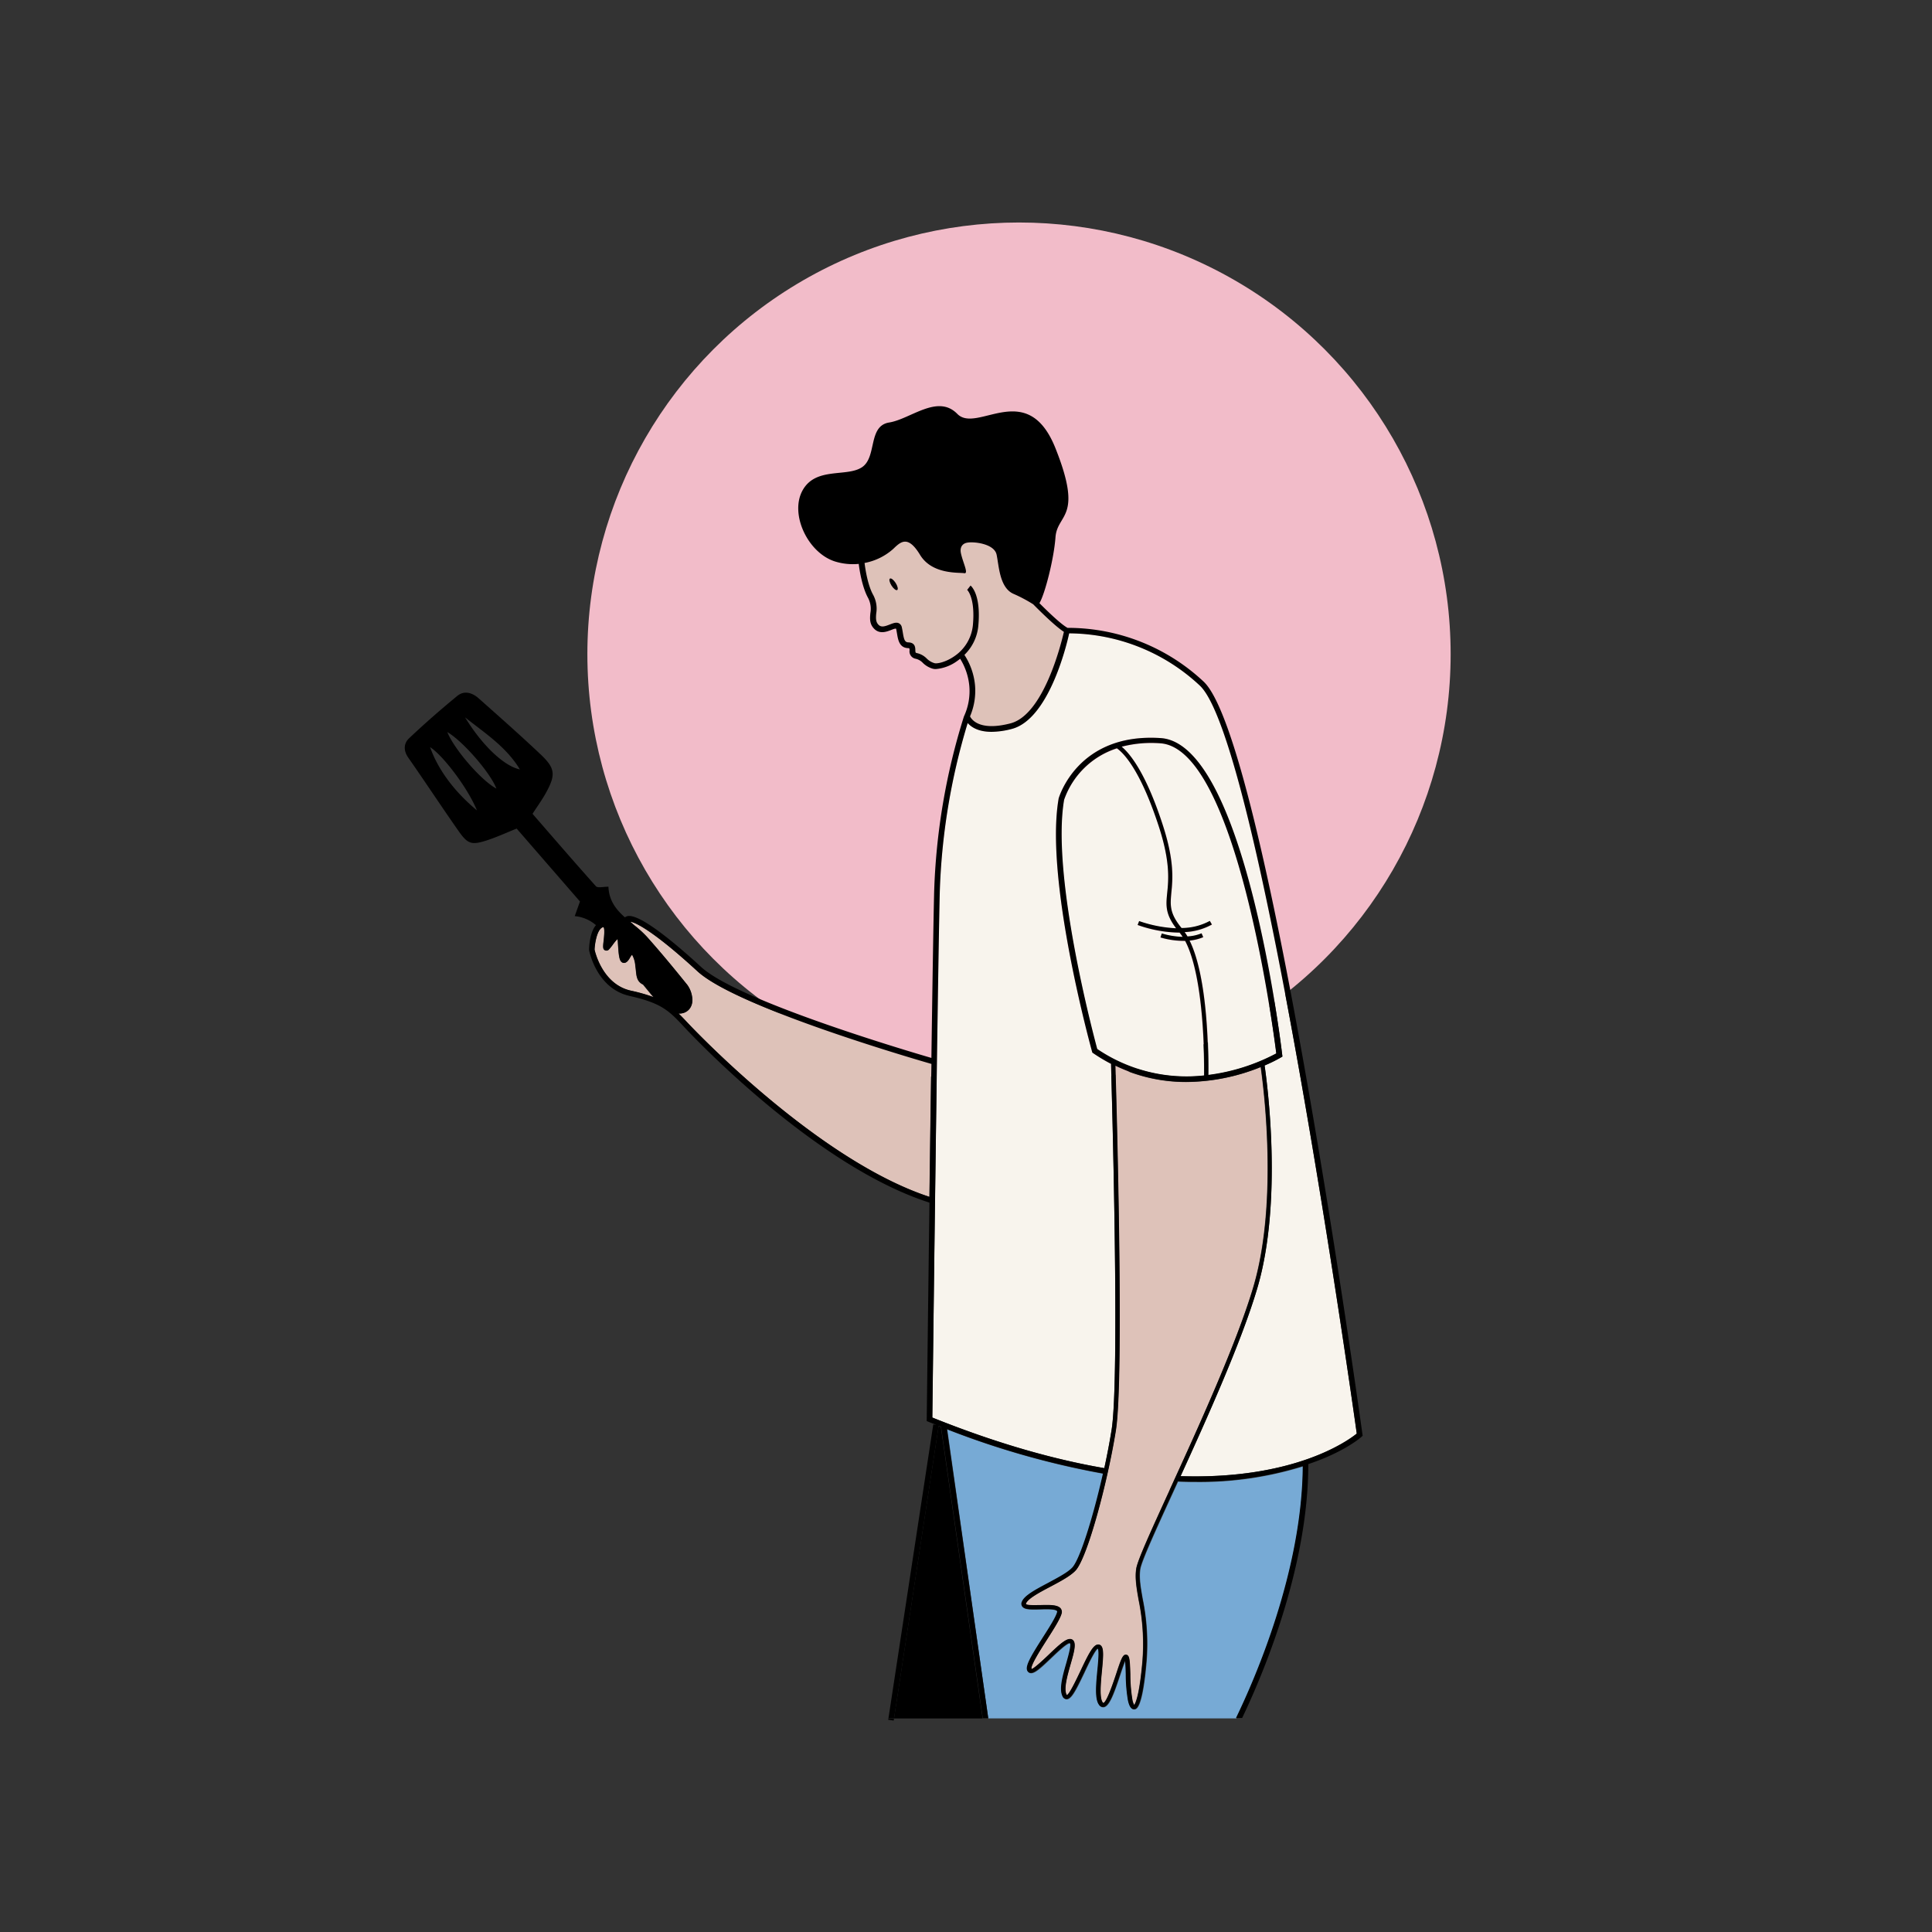 <svg id="Layer_1" data-name="Layer 1" xmlns="http://www.w3.org/2000/svg" viewBox="0 0 566.93 566.93"><rect x="0" y="0" width="566.93" height="566.93" fill="#333333" stroke="none"/><defs><style>.cls-1{fill:#f2bcc9;}.cls-2{fill:#dec2b9;}.cls-3{fill:#77aad5;}.cls-4{fill:#f8f4ed;}</style></defs><title>Untitled-1</title><circle class="cls-1" cx="299.02" cy="191.95" r="126.66"/><path class="cls-2" d="M184.93,270.45c.25.24.57.51.83.74l.54.47a30.17,30.17,0,0,1,3.49,3.2c4.1,4.58,8,9.34,11.87,14.13a7.89,7.89,0,0,1,1.44,3.78c.37,2.82-1.5,4.77-4,4.62.86.82,1.74,1.75,2.72,2.8.37.4,37.38,40,70.9,51,.17-13,.35-26.44.53-39.05-6.33-1.82-57.28-16.73-68.64-27.17C192.51,273.85,186.74,270.68,184.93,270.45Z"/><path d="M275.43,418.44l-13.09,85.82h26l-12.25-85.55Z"/><path class="cls-3" d="M350.7,434.89c-1.62,0-3.3,0-5-.11l-1.32,2.89c-5.24,11.44-9.37,20.48-9.73,22.8-.39,2.54.09,5.28.7,8.75a65.29,65.29,0,0,1,1.15,18.18c-1.2,14.08-3,14.2-3.61,14.24h-.08c-1,0-1.46-1.45-1.71-2.55a46.05,46.05,0,0,1-.64-7.7c0-1.42-.09-3.09-.22-4-.41.93-1,2.67-1.49,4.15-1.85,5.53-3.18,9.18-4.8,9.45a1.33,1.33,0,0,1-1.32-.6c-1.31-1.69-.9-6-.5-10.19.23-2.35.56-5.89.08-6.36-.75.19-2.81,4.51-4,7.09-2.56,5.38-3.83,7.74-5.18,7.74h0a1.27,1.27,0,0,1-1.15-.85c-1-2.14.07-6,1.15-9.75.59-2.05,1.57-5.48,1-5.82-.73-.25-3.87,2.75-5.56,4.37-2.9,2.76-4.72,4.47-5.95,4.38a1.09,1.09,0,0,1-.8-.4c-1-1.23.58-4,4.46-10.08,1.81-2.83,3.68-5.76,4.1-7.23.09-.31,0-.42,0-.46-.51-.66-3.13-.58-5-.52-2.82.08-4.58.09-5.22-.83a1.32,1.32,0,0,1-.11-1.3c.72-1.88,4.1-3.67,7.68-5.56,2.84-1.5,5.77-3.05,7.15-4.54,2.21-2.39,6.09-14.67,9-27.61a245.31,245.31,0,0,1-45.81-13L290,504.25h72.79c5.43-11.2,19.42-43,19.59-73.94A102.16,102.16,0,0,1,350.7,434.89Z"/><path class="cls-2" d="M186.57,284.82c0-.43-.09-.89-.17-1.39a7.55,7.55,0,0,0-.92-3.21l-.09,0a5.69,5.69,0,0,0-.54.79c-.32.57-1,1.77-2,1.54-1.2-.28-1.31-2.1-1.57-6.08a5,5,0,0,0-.12-.9,14,14,0,0,0-1.44,1.76c-.36.49-.7.94-1,1.24a1,1,0,0,1-1.18.32c-.72-.33-.63-1.09-.44-2.75.11-.92.43-3.72-.06-4.08-2,.4-2.63,5.61-2.6,6.65,0,0,2.05,10.06,10.6,12a47.21,47.21,0,0,1,6.68,1.93q-1.54-1.84-3.05-3.7C186.91,288.1,186.76,286.6,186.57,284.82Z"/><path class="cls-4" d="M352.06,201.17a56.61,56.61,0,0,0-38.34-15.33c-.9,4-6.14,25.29-16.87,28.06a23.9,23.9,0,0,1-5.91.84c-3.89,0-5.95-1.38-7-2.58a191,191,0,0,0-8.2,49.92c-.65,27.43-2.06,144.72-2.17,153.88,19.3,7.76,36,12.36,50.47,14.85.83-3.8,1.56-7.62,2.14-11.23,2.46-15.38.06-99.58-.18-107.41a50.55,50.55,0,0,1-5.23-3.13l-.25-.17-.08-.29c-.57-2.06-13.89-50.7-9.82-74.17v-.07c.05-.19,5.5-19.42,30-17.76s35.18,89.2,35.62,92.93l.06.52-.45.27a42.93,42.93,0,0,1-4.78,2.35c.75,5.12,5.4,39.84-2.14,65.35-4.58,15.51-14.52,37.66-22.51,55.16,33.59,1.07,49.34-10.56,51.7-12.5C396.64,410,369.43,217.46,352.06,201.17Z"/><path class="cls-4" d="M312.22,234.74c-3.83,22.21,8.6,69,9.72,73.13a46.65,46.65,0,0,0,31.39,7.76c0-4.67,0-28.91-5.6-39.49l-.43,0a23.9,23.9,0,0,1-6.8-1l.38-1.17a23.55,23.55,0,0,0,6.12,1,12.43,12.43,0,0,0-.9-1.25H346a37.65,37.65,0,0,1-12.16-2.24l.44-1.14a38,38,0,0,0,10.85,2.11c-3.21-4.26-3-6.77-2.61-10.42.39-3.85.91-9.11-2.51-19.6-5.7-17.43-10.78-21.78-12.29-22.74A24.25,24.25,0,0,0,312.22,234.74Z"/><path class="cls-4" d="M374.56,309.17c-.94-7.46-11.82-89.45-34-91a34.39,34.39,0,0,0-11.36,1c2.31,1.91,7,7.43,12,22.79,3.51,10.73,3,16.14,2.57,20.1-.37,3.68-.59,6,3,10.31a17.4,17.4,0,0,0,8.3-2.08l.61,1.06a18.11,18.11,0,0,1-8,2.22c.29.4.57.82.83,1.27a12.65,12.65,0,0,0,4.14-.91l.48,1.13a13.57,13.57,0,0,1-4,1c5.51,11.11,5.55,34.36,5.49,39.44A58,58,0,0,0,374.56,309.17Z"/><path class="cls-2" d="M284.59,210.25c.47,1,2.83,4.39,11.85,2.06,9.71-2.5,14.84-23.14,15.69-26.86-2.49-1.58-6.9-5.92-9-8.08a43.58,43.58,0,0,0-5.63-3c-4.27-1.7-4.41-8.24-5.12-11.58s-7.08-3.92-8.78-3.47c0,0-2.29.34-1.67,3.13s2.35,6.06.92,5.79-9.38.48-12.93-5.38-5.66-3.88-7.84-1.77a17.42,17.42,0,0,1-8.44,4.15c.21,1.72.92,6.54,2.55,9.41A8.5,8.5,0,0,1,257,180c-.14,1.55-.18,2.48.69,3.33s1.84.47,3.32-.11c1-.38,1.89-.75,2.68-.33a1.69,1.69,0,0,1,.83,1.19c.11.5.2,1,.28,1.49.34,2.07.58,2.86,1.68,2.91,1.95.09,2,1.55,2,2.26s.05.8.49.89a5.75,5.75,0,0,1,2.84,1.58,5.35,5.35,0,0,0,2.26,1.36c.85.23,3.36-.33,5.81-2a12.46,12.46,0,0,0,5.48-9.11c.75-8.18-1.66-10.37-1.68-10.39l1-1.27c.32.25,3.11,2.75,2.28,11.81a13.59,13.59,0,0,1-4.08,8.54,19.62,19.62,0,0,1,3.09,8.93A19.11,19.11,0,0,1,284.59,210.25Zm-21.3-37.11c-.33.21-1.08-.37-1.67-1.3s-.8-1.85-.47-2.06,1.08.37,1.67,1.3S263.63,172.93,263.29,173.14Z"/><path class="cls-2" d="M369.92,313.14a59,59,0,0,1-21.77,4.38,47.69,47.69,0,0,1-20.9-4.73c.34,11.42,2.59,91.65.14,107s-8.39,37.39-11.8,41.08c-1.52,1.64-4.55,3.24-7.47,4.79-3.08,1.63-6.56,3.47-7.11,4.92a.36.36,0,0,0,0,.16c.27.42,2.82.34,4.19.3,2.65-.08,5.15-.15,6,1a1.66,1.66,0,0,1,.24,1.55c-.47,1.64-2.31,4.51-4.25,7.55s-5,7.8-4.54,8.65c.55,0,3.33-2.55,4.95-4.1,3.5-3.34,5.72-5.35,7-4.52s.58,3.5-.49,7.21c-.92,3.19-2.06,7.16-1.22,8.88a.49.49,0,0,0,.12.18c.73-.18,2.79-4.49,4-7.06,2.23-4.68,3.66-7.56,5-7.75a1.13,1.13,0,0,1,1,.3c.87.83.69,3.22.29,7.37-.34,3.57-.77,8,.24,9.32a.43.43,0,0,0,.15.14c1-.09,3-6.08,3.84-8.63,1-3.11,1.61-4.76,2.16-5.27a.85.85,0,0,1,.94-.21c.79.33.88,1.73,1,5.72a45,45,0,0,0,.61,7.47,4.52,4.52,0,0,0,.53,1.51c.34-.43,1.56-2.65,2.45-13a64.17,64.17,0,0,0-1.13-17.86c-.6-3.44-1.12-6.41-.7-9.15.38-2.48,4.35-11.14,9.83-23.12,8.25-18,19.55-42.71,24.51-59.5C375.1,352.84,370.77,319.14,369.92,313.14Z"/><polygon points="260.63 504.64 262.25 504.89 262.34 504.25 260.69 504.25 260.63 504.64"/><path d="M399.55,421.6l.31-.29-.06-.42C398.65,412.58,371.36,217,353.18,200a58.27,58.27,0,0,0-39.92-15.76c-2-1.1-5.89-4.89-8.25-7.25,1.59-2.59,4.26-13,4.71-19.3.51-7.15,8.27-5.41,0-26.15s-23-4.15-28.8-10.08-13.69,1.5-20,2.52-3.51,10.18-8,13.14-13.59-.2-17.43,6.81,1.67,18.56,9.81,20.91a17.72,17.72,0,0,0,6.69.63c.22,1.84,1,6.85,2.75,10a6.94,6.94,0,0,1,.66,4.46c-.14,1.57-.29,3.2,1.18,4.64,1.62,1.59,3.69.78,5.06.24.45-.18,1.14-.45,1.32-.3.11.47.18.94.26,1.4.31,1.86.69,4.17,3.23,4.28a.83.83,0,0,1,.38.07,2,2,0,0,1,.07.6,2.19,2.19,0,0,0,1.81,2.45,4.16,4.16,0,0,1,2.08,1.2,6.86,6.86,0,0,0,2.9,1.71,3.44,3.44,0,0,0,.92.11,12.37,12.37,0,0,0,6.26-2.36c.27-.19.57-.41.88-.66a18.25,18.25,0,0,1,2.69,8,17.55,17.55,0,0,1-1.47,8.68l-.12.27v0A190.77,190.77,0,0,0,274.11,262c-.21,8.92-.5,27.33-.8,48.44-7.64-2.23-56.84-16.82-67.56-26.68-6.6-6.07-18.19-16.07-21.79-14.88a1.73,1.73,0,0,0-.58.32c-2.56-2.27-4.67-4.87-4.84-9-1.54,0-3.17.43-3.67-.14-6.27-7-12.39-14.1-18.6-21.25,1.47-2.29,2.92-4.27,4.08-6.42,2.7-5,2.57-6.93-1.55-10.86-6-5.69-12.18-11.13-18.35-16.62-1.88-1.67-4.25-2.35-6.25-.71-4.87,4-9.62,8.15-14.19,12.48-1.53,1.45-1.66,3.55-.23,5.61,5,7.15,9.77,14.42,14.77,21.55,2.65,3.78,3.78,4.18,8,2.86,3.16-1,6.17-2.41,9.06-3.56l18.58,21.4-1.54,4.29a11,11,0,0,1,6.23,2.65c-2,2.29-2.06,7.3-2,7.39.09.46,2.25,11.21,11.86,13.38,9.2,2.08,11.4,4.14,15.92,9,1.55,1.67,38,40.75,72.08,51.65-.44,33.49-.79,62.94-.8,63.55v.56l.52.21c.77.31,1.51.59,2.27.89l-.87-.13-13.15,86.23h1.65l13.09-85.82.69.27,12.25,85.55H290l-12.15-84.86a245.31,245.31,0,0,0,45.81,13c-2.91,12.94-6.78,25.22-9,27.61-1.38,1.49-4.31,3-7.15,4.54-3.58,1.9-7,3.69-7.68,5.56a1.32,1.32,0,0,0,.11,1.3c.65.92,2.41.9,5.22.83,1.91-.06,4.53-.14,5,.52,0,0,.12.15,0,.46-.42,1.47-2.29,4.4-4.1,7.23-3.88,6.07-5.47,8.86-4.46,10.08a1.09,1.09,0,0,0,.8.4c1.23.09,3-1.62,5.95-4.38,1.69-1.62,4.83-4.61,5.56-4.37.55.34-.43,3.77-1,5.82-1.08,3.74-2.19,7.62-1.15,9.75a1.27,1.27,0,0,0,1.15.85h0c1.36,0,2.62-2.36,5.18-7.74,1.23-2.58,3.29-6.91,4-7.09.49.47.15,4-.08,6.36-.4,4.18-.82,8.5.5,10.19a1.33,1.33,0,0,0,1.32.6c1.62-.27,3-3.92,4.8-9.45.49-1.48,1.08-3.22,1.49-4.15.13.95.18,2.62.22,4a46.05,46.05,0,0,0,.64,7.7c.25,1.1.69,2.55,1.71,2.55h.08c.6,0,2.41-.16,3.61-14.24a65.29,65.29,0,0,0-1.15-18.18c-.61-3.47-1.09-6.21-.7-8.75.36-2.31,4.5-11.35,9.73-22.8l1.32-2.89c1.71.07,3.39.11,5,.11a102.16,102.16,0,0,0,31.7-4.58c-.17,30.92-14.16,62.74-19.59,73.94h1.81c5.74-12,19.41-43.7,19.41-74.5C394.57,426.07,399.43,421.72,399.55,421.6ZM126.2,219.24c3.7,2.33,11.07,11.94,13.75,18.56C133,232,128.45,225.59,126.2,219.24Zm5.06-4.42c4.6,2.68,12.68,12,14.4,16.58C141.31,229.13,133.28,219.89,131.26,214.82Zm5.24-4.3c5.73,4.59,12,8.56,16.06,15.26C148.08,224.87,141.66,219,136.49,210.53Zm48.59,80.16c-8.55-1.93-10.59-12-10.6-12,0-1,.55-6.25,2.6-6.65.49.36.16,3.16.06,4.08-.19,1.66-.28,2.42.44,2.75a1,1,0,0,0,1.18-.32c.28-.3.61-.75,1-1.24a14,14,0,0,1,1.44-1.76,5,5,0,0,1,.12.9c.25,4,.37,5.81,1.57,6.08,1,.23,1.68-1,2-1.54a5.69,5.69,0,0,1,.54-.79l.09,0a7.55,7.55,0,0,1,.92,3.21c.07.5.12,1,.17,1.39.18,1.78.34,3.28,2.13,4.1q1.51,1.86,3.05,3.7A47.21,47.21,0,0,0,185.08,290.69Zm87.67,60.54c-33.52-11-70.53-50.64-70.9-51-1-1.05-1.86-2-2.72-2.8,2.47.14,4.35-1.8,4-4.62a7.89,7.89,0,0,0-1.44-3.78c-3.86-4.79-7.77-9.55-11.87-14.13a30.17,30.17,0,0,0-3.49-3.2l-.54-.47c-.27-.23-.59-.5-.83-.74,1.82.23,7.59,3.4,19.71,14.55,11.36,10.44,62.31,25.35,68.64,27.17C273.1,324.79,272.92,338.27,272.75,351.23ZM283,192.17a13.59,13.59,0,0,0,4.08-8.54c.83-9.07-2-11.56-2.28-11.81l-1,1.27s2.44,2.21,1.68,10.39a12.46,12.46,0,0,1-5.48,9.11c-2.45,1.69-5,2.25-5.81,2a5.35,5.35,0,0,1-2.26-1.36,5.75,5.75,0,0,0-2.84-1.58c-.44-.09-.47-.15-.49-.89s-.06-2.17-2-2.26c-1.11,0-1.34-.83-1.68-2.91-.08-.49-.17-1-.28-1.49a1.69,1.69,0,0,0-.83-1.19c-.79-.41-1.7-.05-2.68.33-1.48.58-2.52.91-3.32.11s-.83-1.78-.69-3.33a8.5,8.5,0,0,0-.87-5.41c-1.63-2.87-2.34-7.69-2.55-9.41a17.42,17.42,0,0,0,8.44-4.15c2.18-2.11,4.29-4.09,7.84,1.77s11.5,5.11,12.93,5.38-.31-3-.92-5.79,1.67-3.13,1.67-3.13c1.7-.44,8.07.14,8.78,3.47s.85,9.87,5.12,11.58a43.58,43.58,0,0,1,5.63,3c2.12,2.15,6.53,6.5,9,8.08-.85,3.72-6,24.36-15.69,26.86-9,2.33-11.38-1.09-11.85-2.06a19.11,19.11,0,0,0,1.46-9.16A19.62,19.62,0,0,0,283,192.17Zm60.29,245c-5.48,12-9.45,20.63-9.83,23.12-.43,2.74.09,5.71.7,9.15a64.17,64.17,0,0,1,1.13,17.86c-.88,10.39-2.1,12.61-2.45,13a4.52,4.52,0,0,1-.53-1.51,45,45,0,0,1-.61-7.47c-.12-4-.2-5.39-1-5.72a.85.85,0,0,0-.94.21c-.55.51-1.12,2.16-2.16,5.27-.86,2.56-2.86,8.55-3.84,8.63a.43.43,0,0,1-.15-.14c-1-1.31-.59-5.75-.24-9.32.4-4.15.58-6.53-.29-7.37a1.13,1.13,0,0,0-1-.3c-1.38.2-2.81,3.07-5,7.75-1.23,2.57-3.28,6.88-4,7.06a.49.49,0,0,1-.12-.18c-.83-1.72.31-5.69,1.22-8.88,1.06-3.7,1.83-6.38.49-7.21s-3.55,1.19-7,4.52c-1.62,1.55-4.4,4.13-4.95,4.1-.44-.85,2.68-5.73,4.54-8.65s3.78-5.91,4.25-7.55a1.66,1.66,0,0,0-.24-1.55c-.9-1.15-3.4-1.07-6-1-1.37,0-3.92.12-4.19-.3a.36.36,0,0,1,0-.16c.55-1.44,4-3.29,7.11-4.92,2.93-1.55,5.95-3.15,7.47-4.79,3.41-3.68,9.34-25.66,11.8-41.08s.2-95.56-.14-107a47.69,47.69,0,0,0,20.9,4.73,59,59,0,0,0,21.77-4.38c.86,6,5.19,39.7-2.15,64.52C362.8,394.44,351.5,419.13,343.26,437.15ZM349.07,276a13.57,13.57,0,0,0,4-1l-.48-1.13a12.65,12.65,0,0,1-4.14.91c-.26-.45-.54-.87-.83-1.27a18.11,18.11,0,0,0,8-2.22l-.61-1.06a17.4,17.4,0,0,1-8.3,2.08c-3.54-4.35-3.32-6.62-3-10.31.4-4,.94-9.37-2.57-20.1-5-15.37-9.69-20.88-12-22.79a34.39,34.39,0,0,1,11.36-1c22.22,1.51,33.1,83.5,34,91a58,58,0,0,1-20,6.32C354.62,310.41,354.59,287.16,349.07,276ZM340,242.37c3.43,10.48,2.9,15.75,2.51,19.6-.37,3.64-.61,6.16,2.61,10.42a38,38,0,0,1-10.85-2.11l-.44,1.14A37.65,37.65,0,0,0,346,273.66h.14a12.43,12.43,0,0,1,.9,1.25,23.55,23.55,0,0,1-6.12-1l-.38,1.17a23.9,23.9,0,0,0,6.8,1l.43,0c5.61,10.58,5.65,34.82,5.6,39.49a46.65,46.65,0,0,1-31.39-7.76c-1.12-4.13-13.54-50.92-9.72-73.13a24.25,24.25,0,0,1,15.48-15.1C329.2,220.59,334.29,224.94,340,242.37Zm6.44,190.8c8-17.5,17.93-39.65,22.51-55.16,7.54-25.51,2.89-60.23,2.14-65.35a42.93,42.93,0,0,0,4.78-2.35l.45-.27-.06-.52c-.44-3.73-11.12-91.27-35.62-92.93s-29.94,17.57-30,17.76v.07c-4.07,23.47,9.25,72.11,9.82,74.17l.08.29.25.17a50.55,50.55,0,0,0,5.23,3.13c.23,7.83,2.63,92,.18,107.41-.58,3.61-1.31,7.44-2.14,11.23-14.43-2.49-31.16-7.09-50.47-14.85.11-9.16,1.52-126.45,2.17-153.88a191,191,0,0,1,8.2-49.92c1.05,1.19,3.1,2.58,7,2.58a23.9,23.9,0,0,0,5.91-.84c10.73-2.76,16-24,16.87-28.06a56.61,56.61,0,0,1,38.34,15.33c17.36,16.29,44.57,208.87,46.06,219.5C395.76,422.61,380,434.24,346.43,433.17Z"/><ellipse cx="262.22" cy="171.46" rx="0.72" ry="1.99" transform="translate(-51.06 167.63) rotate(-32.48)"/></svg>